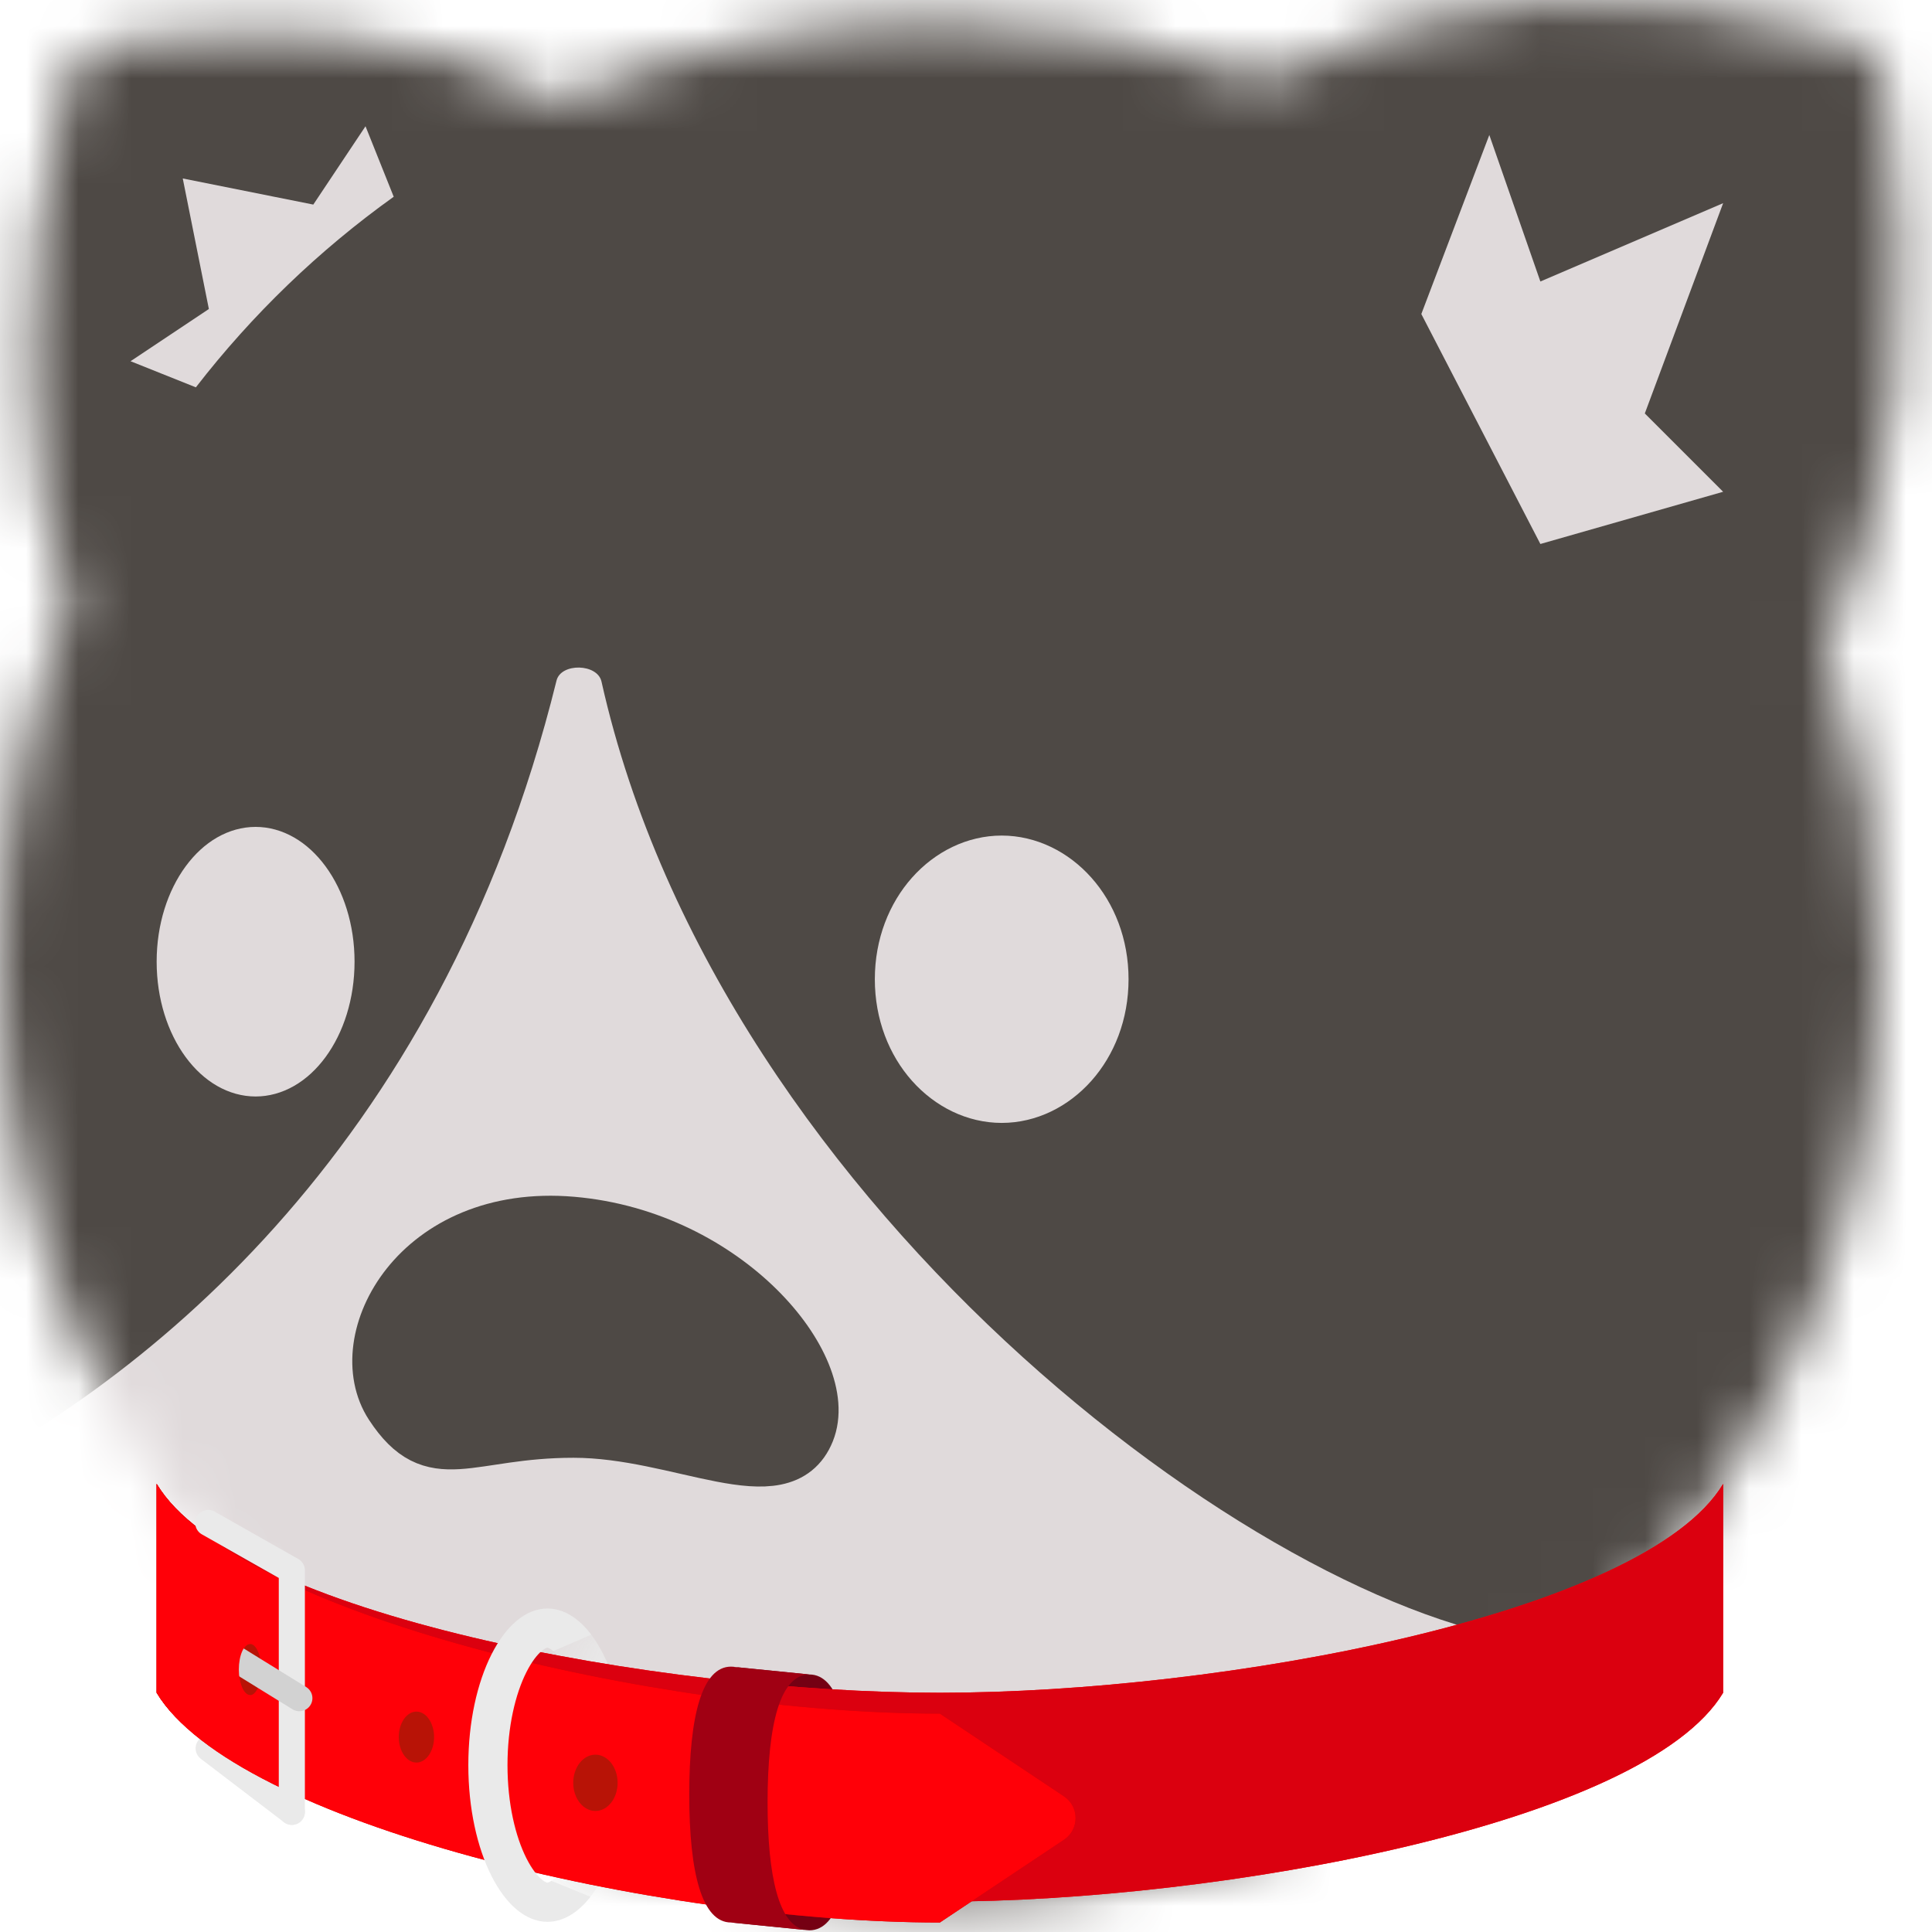<svg width="37" height="37" viewBox="0 0 37 37" fill="none" xmlns="http://www.w3.org/2000/svg">
<g clip-path="url(#clip0_0_267)">
<mask id="mask0_0_267" style="mask-type:alpha" maskUnits="userSpaceOnUse" x="0" y="0" width="37" height="37">
<path fill-rule="evenodd" clip-rule="evenodd" d="M24.181 1.507C28.201 -0.326 31.009 -0.372 35.371 0.751C35.753 0.849 36.04 1.169 36.093 1.561C36.701 6.024 36.326 9.521 34.968 12.397C35.636 14.279 36 16.306 36 18.418C36 28.359 27.941 36.418 18 36.418C8.06 36.418 0 28.359 0 18.418C0 16.013 0.472 13.718 1.328 11.62C0.437 9.214 0.27 5.111 1.316 1.508C1.422 1.144 1.737 0.883 2.113 0.836C5.109 0.462 8.084 0.519 10.723 1.95C12.948 0.965 15.41 0.418 18 0.418C20.172 0.418 22.253 0.802 24.181 1.507Z" fill="#FFEFDE"/>
</mask>
<g mask="url(#mask0_0_267)">
<rect width="37.907" height="37" fill="#4E4945"/>
<path d="M10.658 13.034C8.417 22.106 2.594 26.657 -1.5 28.587L10.819 35.62L29.727 31.475C24.669 31.166 13.812 23.299 11.519 13.052C11.441 12.706 10.743 12.691 10.658 13.034Z" fill="#E0DADB"/>
</g>
<path d="M4.895 16.336C5.22 16.336 5.558 16.515 5.832 16.888C6.106 17.261 6.29 17.8 6.29 18.417C6.29 19.035 6.106 19.575 5.832 19.948C5.558 20.321 5.22 20.499 4.895 20.499C4.569 20.499 4.232 20.32 3.958 19.948C3.684 19.575 3.5 19.035 3.5 18.417C3.5 17.8 3.684 17.261 3.958 16.888C4.232 16.515 4.569 16.336 4.895 16.336Z" fill="#E0DADB" stroke="#E0DADB"/>
<path d="M19.184 16.502C20.192 16.503 21.113 17.45 21.113 18.753C21.113 20.057 20.193 21.005 19.184 21.005C18.175 21.005 17.254 20.057 17.254 18.753C17.255 17.45 18.175 16.502 19.184 16.502Z" fill="#E0DADB" stroke="#E0DADB"/>
<path d="M7.485 26.918C6.667 25.668 7.984 23.162 10.956 23.418C13.929 23.674 15.985 26.177 15.485 27.418C14.985 28.658 13.029 27.418 10.985 27.418C8.941 27.418 8.303 28.167 7.485 26.918Z" fill="#4E4945" stroke="#4E4945"/>
<path d="M28.522 2.585L27.22 6.014L29.5 10.418L33 9.418L31.5 7.918L33 3.891L29.5 5.391L28.522 2.585Z" fill="#E0DADB"/>
<path fill-rule="evenodd" clip-rule="evenodd" d="M7.54 3.768L7 2.418L6 3.918L3.5 3.418L4 5.918L2.5 6.918L3.751 7.418C4.829 6.025 6.106 4.794 7.54 3.768Z" fill="#E0DADB"/>
<mask id="mask1_0_267" style="mask-type:alpha" maskUnits="userSpaceOnUse" x="10" y="30" width="3" height="7">
<path d="M12.484 36.805L10.484 35.989V31.669L12.484 30.805V36.805Z" fill="#D9D9D9"/>
</mask>
<g mask="url(#mask1_0_267)">
<path d="M10.484 31.18C10.686 31.18 10.967 31.352 11.221 31.853C11.463 32.333 11.625 33.023 11.625 33.805C11.625 34.588 11.463 35.277 11.221 35.758C10.967 36.259 10.686 36.43 10.484 36.43C10.282 36.43 10 36.259 9.747 35.758C9.504 35.277 9.344 34.587 9.344 33.805C9.344 33.023 9.504 32.333 9.747 31.853C10 31.352 10.282 31.18 10.484 31.18Z" stroke="#EAEAEA" stroke-width="0.75"/>
</g>
<path d="M14.093 31.927L15.5 32.068C16.052 32.068 16.3 32.999 16.3 34.518C16.3 36.036 16.052 36.968 15.5 36.968L14 36.818C14.552 36.818 14.8 35.886 14.8 34.368C14.8 32.937 14.58 32.027 14.093 31.927L14 31.918C14.032 31.918 14.063 31.921 14.093 31.927Z" fill="#750013"/>
<path d="M5.589 34.698L3.996 33.483" stroke="#EAEAEA" stroke-width="0.5" stroke-linecap="round" stroke-linejoin="round"/>
<path d="M3 28.418C4.5 30.918 12.6 32.418 18 32.418C23.4 32.418 31.5 30.918 33 28.418V32.418C31.5 34.918 23.4 36.418 18 36.418C12.6 36.418 4.5 34.918 3 32.418V28.418Z" fill="#FF0008"/>
<path d="M3 28.418C4.5 30.918 12.6 32.418 18 32.418C23.4 32.418 31.5 30.918 33 28.418V32.418C31.5 34.918 23.4 36.418 18 36.418C12.6 36.418 4.5 34.918 3 32.418V28.418Z" fill="#DB000F"/>
<path d="M3 28.418C4.5 30.918 12.6 32.818 18 32.818L20.376 34.402C20.673 34.6 20.673 35.036 20.376 35.234L18 36.818C12.6 36.818 4.5 34.918 3 32.418V28.418Z" fill="#C00003"/>
<path d="M3 28.418C4.5 30.918 12.6 32.818 18 32.818L20.376 34.402C20.673 34.6 20.673 35.036 20.376 35.234L18 36.818C12.6 36.818 4.5 34.918 3 32.418V28.418Z" fill="#FF0008"/>
<ellipse cx="11.403" cy="34.143" rx="0.425" ry="0.539" fill="#B81306"/>
<ellipse cx="7.975" cy="33.267" rx="0.338" ry="0.488" fill="#B81306"/>
<ellipse cx="4.789" cy="31.974" rx="0.215" ry="0.49" fill="#B81306"/>
<path d="M14 36.818C13.448 36.818 13.2 35.886 13.2 34.368C13.2 32.849 13.448 31.918 14 31.918L15.5 32.068C14.948 32.068 14.7 32.999 14.7 34.518C14.7 35.949 14.92 36.858 15.407 36.959L15.5 36.968C15.468 36.968 15.437 36.965 15.407 36.959L14 36.818Z" fill="#A00013"/>
<path fill-rule="evenodd" clip-rule="evenodd" d="M11.307 36.325L10.56 36.02C10.537 36.036 10.519 36.045 10.508 36.049C10.493 36.055 10.486 36.055 10.484 36.055C10.482 36.055 10.475 36.055 10.46 36.049C10.444 36.043 10.415 36.028 10.376 35.995C10.293 35.926 10.187 35.797 10.082 35.589C9.871 35.171 9.719 34.541 9.719 33.805C9.719 33.069 9.871 32.44 10.082 32.022C10.187 31.814 10.293 31.685 10.376 31.616C10.415 31.583 10.444 31.568 10.46 31.561C10.475 31.555 10.482 31.555 10.484 31.555C10.486 31.555 10.493 31.555 10.508 31.561C10.524 31.568 10.553 31.583 10.592 31.616C10.594 31.617 10.595 31.619 10.597 31.62L11.323 31.306C11.083 30.99 10.794 30.805 10.484 30.805C9.647 30.805 8.969 32.148 8.969 33.805C8.969 35.462 9.647 36.805 10.484 36.805C10.787 36.805 11.07 36.629 11.307 36.325Z" fill="#EAEAEA"/>
<path d="M3.989 29.167L5.589 30.074V34.699" stroke="#EAEAEA" stroke-width="0.5" stroke-linecap="round" stroke-linejoin="round"/>
<path d="M5.733 32.522L4.366 31.678" stroke="#D2D2D2" stroke-width="0.5" stroke-linecap="round" stroke-linejoin="round"/>
<path fill-rule="evenodd" clip-rule="evenodd" d="M4.789 31.263H3.989V32.669H4.789V32.463C4.67 32.463 4.574 32.244 4.574 31.974C4.574 31.703 4.67 31.484 4.789 31.484V31.263Z" fill="#FF0008"/>
</g>
<defs>
<clipPath id="clip0_0_267">
<rect width="37" height="37" fill="white"/>
</clipPath>
</defs>
</svg>
